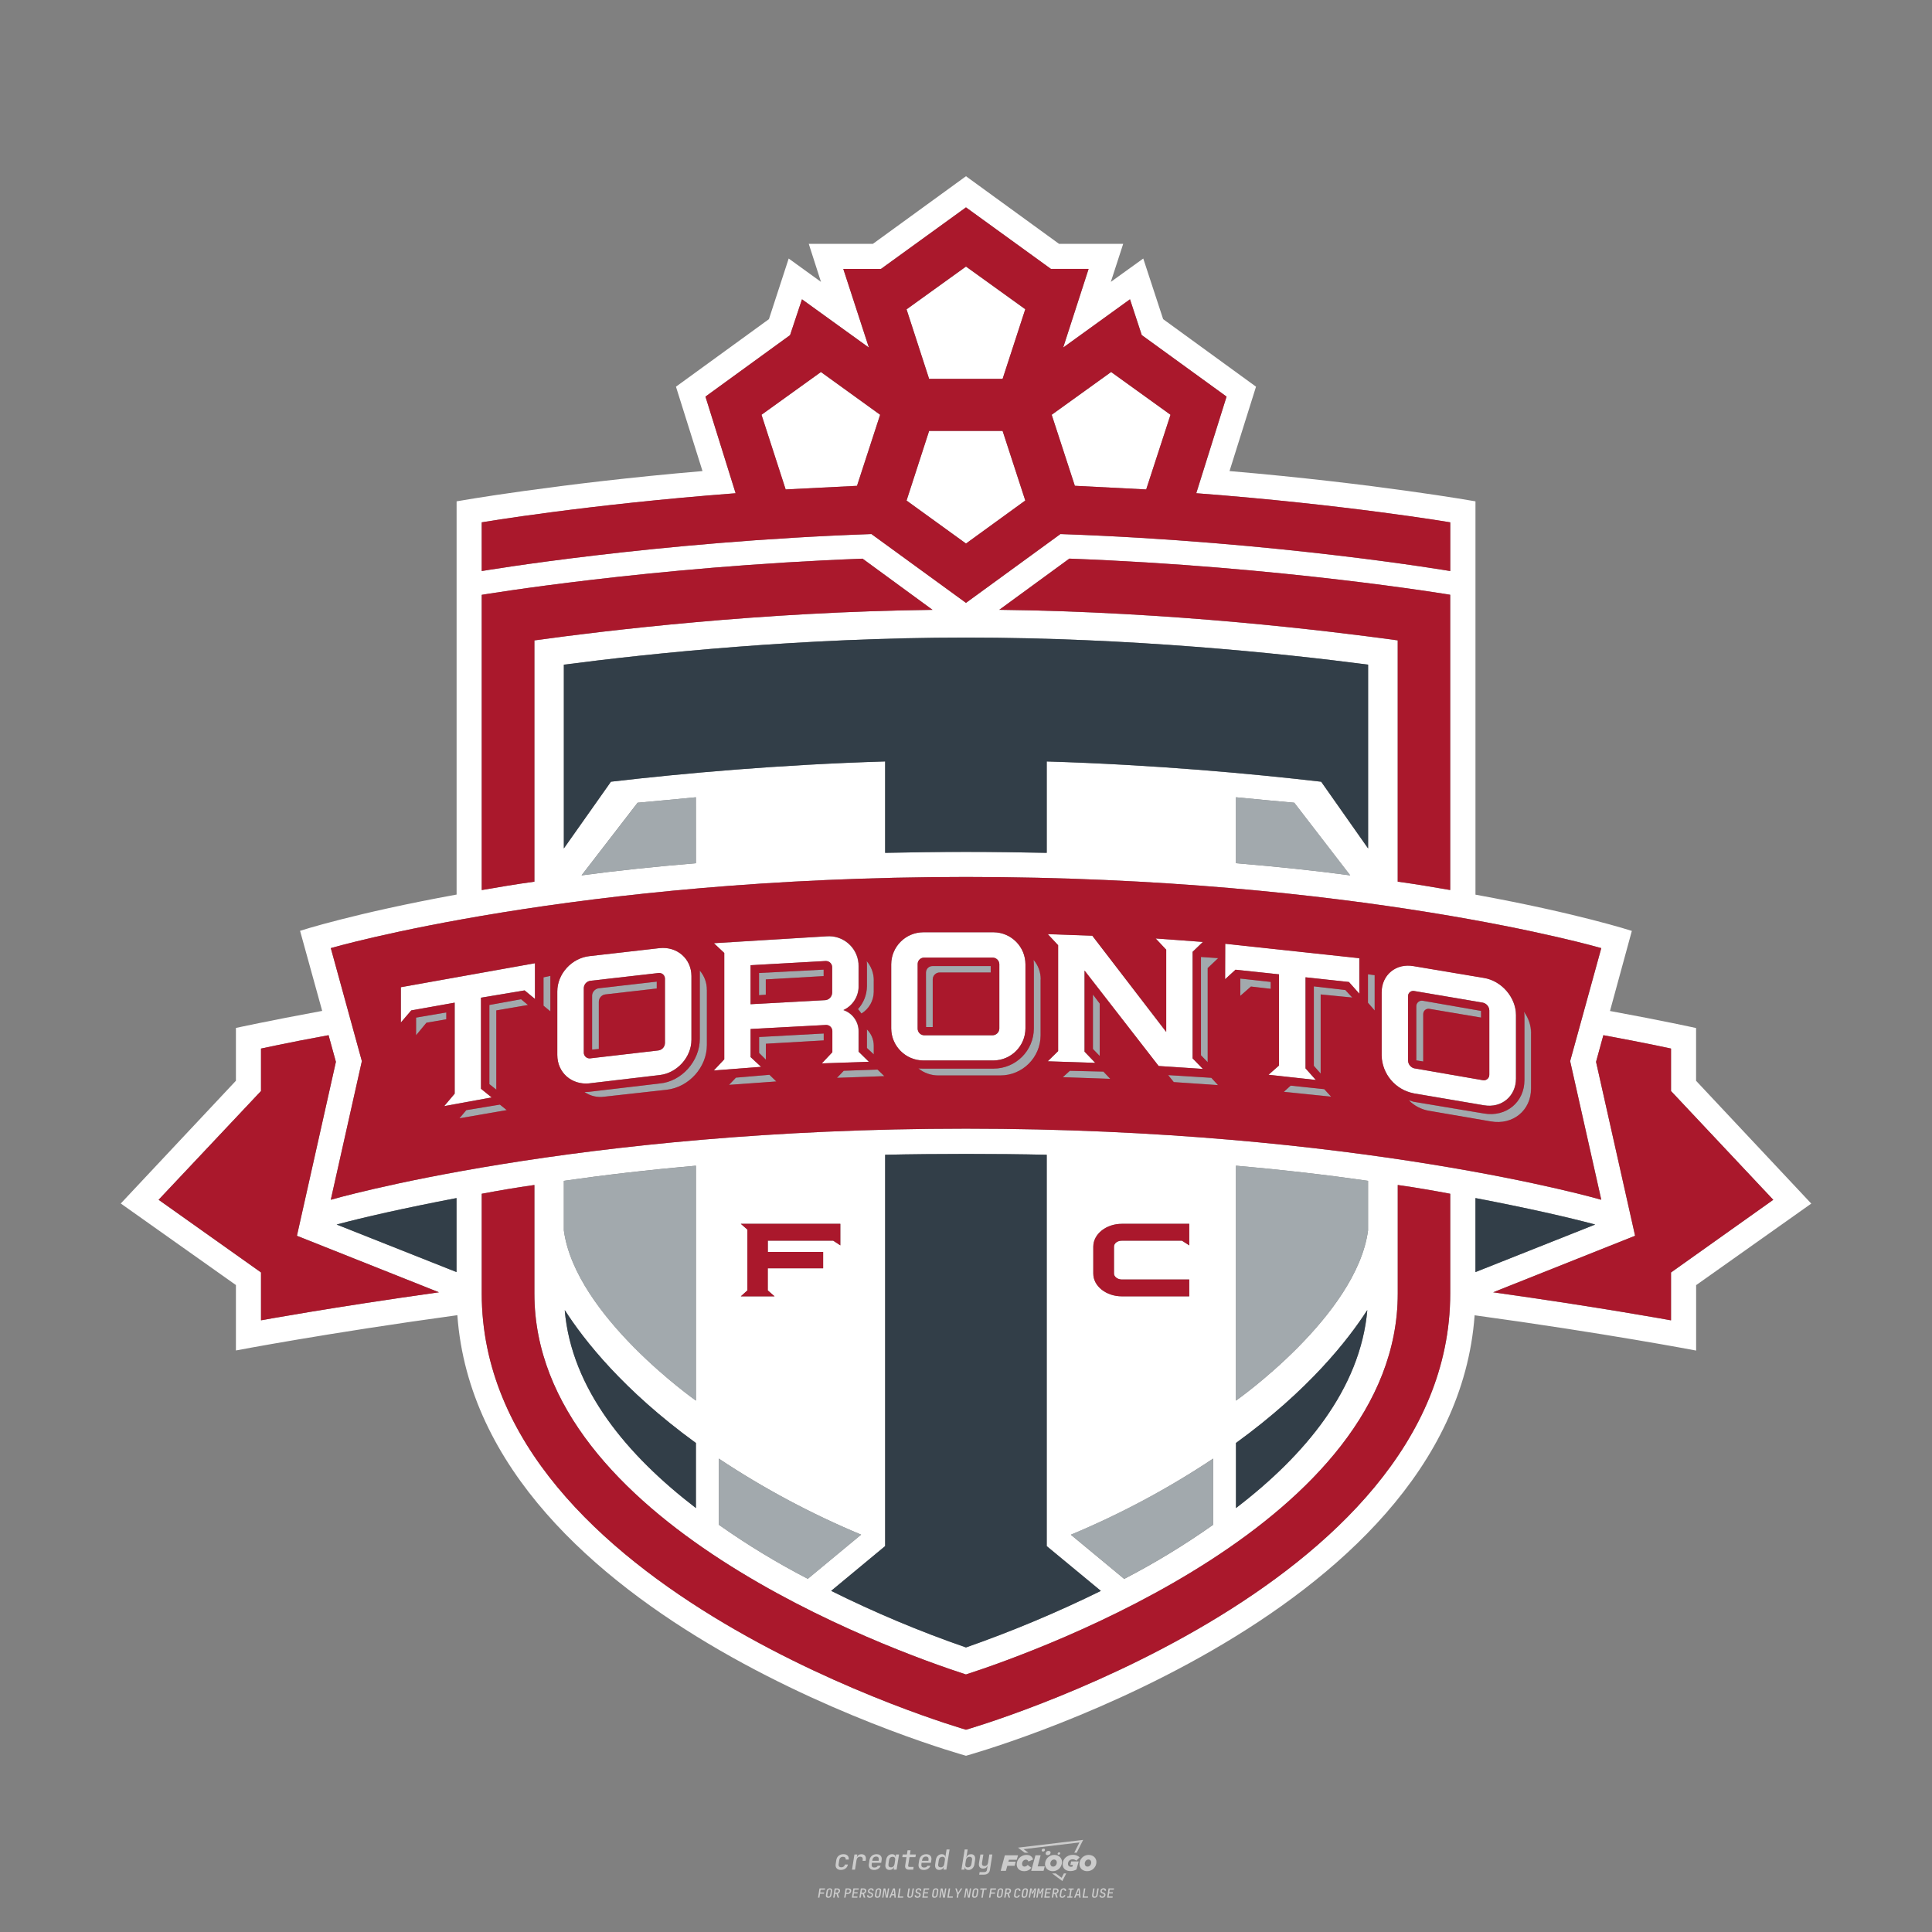 <?xml version="1.0" encoding="UTF-8"?>
<svg id="_图层_1" data-name="图层_1" xmlns="http://www.w3.org/2000/svg" version="1.1" viewBox="0 0 800 800">
  <rect x="0" y="0" width="800" height="800" fill="#808080" stroke="none"/>
  <!-- Created by @FCLOGO 2024-12-5 GMT+8 15:27:32 . https://fclogo.top/ -->
<!-- FOR PERSONAL USE ONLY NOT FOR COMMERCIAL USE -->
  <defs>
    <style>
      .st0 {
        fill: #aa182c;
      }

      .st1 {
        fill: #ccc;
      }

      .st2 {
        fill: #fff;
      }

      .st3 {
        fill: #323e48;
      }

      .st4 {
        fill: #a2a9ad;
      }
    </style>
  </defs>
  <path class="st1" d="M348.22,774.3c-.79,0-1.38-.22-1.77-.65-.39-.44-.53-1.03-.41-1.79l.25-1.65c.12-.75.45-1.35.98-1.78.53-.44,1.19-.65,1.98-.65s1.33.2,1.72.6c.39.4.55.94.47,1.62h-1.24c.03-.36-.06-.64-.26-.84-.2-.2-.5-.3-.89-.3-.42,0-.76.12-1.03.35-.27.23-.43.56-.5.99l-.26,1.66c-.07.44,0,.77.19,1,.19.23.5.35.92.35.39,0,.72-.1.98-.3.26-.2.44-.48.52-.85h1.24c-.14.69-.47,1.23-.99,1.63-.52.4-1.16.6-1.92.6ZM352.8,774.19l1-6.29h1.19l-.19,1.19c.34-.87.97-1.3,1.91-1.3.67,0,1.17.21,1.49.62.32.42.43.99.31,1.71l-.07.42h-1.27l.06-.32c.07-.45.01-.8-.17-1.04-.18-.24-.48-.36-.88-.36s-.74.12-1.01.37c-.27.24-.43.59-.5,1.03l-.63,3.97h-1.24ZM361.91,774.3c-.77,0-1.35-.22-1.73-.67s-.52-1.04-.4-1.77l.25-1.65c.08-.49.26-.92.52-1.28s.6-.65,1.01-.85c.41-.2.87-.3,1.38-.3.77,0,1.35.22,1.73.67.39.45.52,1.04.39,1.77l-.17,1.12h-3.85l-.09.53c-.15.95.22,1.43,1.11,1.43.72,0,1.17-.25,1.37-.74h1.22c-.17.53-.5.96-1.01,1.28-.5.32-1.09.47-1.76.47ZM361.23,770.22l-.05.29h2.65s.05-.3.05-.3c.07-.47.01-.82-.17-1.07-.18-.25-.49-.37-.92-.37s-.8.13-1.06.38c-.26.25-.43.61-.51,1.08ZM368.33,774.3c-.63,0-1.1-.21-1.41-.64s-.4-1-.27-1.73l.27-1.77c.11-.73.39-1.31.84-1.74.44-.43.98-.64,1.61-.64.47,0,.83.12,1.09.35.26.24.39.56.38.96h.02l.17-1.2h1.24l-1,6.29h-1.22l.19-1.2h-.02c-.12.41-.35.73-.69.97s-.74.35-1.21.35ZM368.93,773.23c.39,0,.72-.12.98-.36.26-.24.43-.57.5-1.01l.25-1.65c.07-.43,0-.76-.18-1-.19-.24-.47-.36-.86-.36s-.72.12-.98.35c-.26.24-.42.57-.49,1.01l-.25,1.65c-.07.44-.01.78.17,1.01.18.23.47.35.88.35ZM376.35,774.19c-.57,0-.99-.16-1.26-.47-.27-.31-.36-.75-.27-1.32l.54-3.39h-1.74l.17-1.12h1.74l.27-1.72h1.24l-.27,1.72h2.47l-.18,1.12h-2.46l-.54,3.39c-.08.44.1.66.53.66h1.72l-.17,1.12h-1.77ZM382.5,774.3c-.77,0-1.35-.22-1.73-.67s-.52-1.04-.4-1.77l.25-1.65c.08-.49.26-.92.52-1.28s.6-.65,1.01-.85c.41-.2.87-.3,1.38-.3.77,0,1.35.22,1.73.67.39.45.52,1.04.39,1.77l-.17,1.12h-3.85l-.09.53c-.15.95.22,1.43,1.11,1.43.72,0,1.17-.25,1.37-.74h1.22c-.17.53-.5.96-1.01,1.28-.5.32-1.09.47-1.76.47ZM381.83,770.22l-.05.29h2.65s.05-.3.05-.3c.07-.47.01-.82-.17-1.07-.18-.25-.49-.37-.92-.37s-.8.13-1.06.38c-.26.25-.43.61-.51,1.08ZM388.92,774.3c-.63,0-1.1-.21-1.4-.64-.3-.42-.39-1-.28-1.73l.27-1.77c.11-.73.39-1.31.84-1.74.44-.43.98-.64,1.61-.64.47,0,.83.12,1.09.35.26.24.39.56.38.96h.02l.21-1.47.3-1.8h1.24l-1.33,8.35h-1.22l.19-1.2h-.02c-.12.41-.35.73-.69.97s-.74.35-1.21.35ZM389.53,773.23c.39,0,.72-.12.98-.36.26-.24.43-.57.5-1.01l.25-1.65c.08-.43.02-.76-.17-1-.19-.24-.48-.36-.87-.36s-.72.12-.98.35c-.26.24-.42.57-.49,1.01l-.25,1.65c-.08.44-.02.78.16,1.01s.48.35.88.35ZM401.02,774.3c-.47,0-.84-.12-1.1-.35-.26-.23-.39-.56-.38-.97h-.01l-.19,1.2h-1.22l1.33-8.35h1.24l-.29,1.8-.27,1.47h.05c.12-.41.35-.73.69-.97.34-.23.74-.35,1.21-.35.63,0,1.1.21,1.4.64.3.43.39,1.01.28,1.74l-.27,1.77c-.11.73-.39,1.31-.84,1.73-.45.42-.98.64-1.61.64ZM400.77,773.23c.4,0,.72-.12.98-.35.26-.23.42-.57.5-1.01l.25-1.65c.07-.43.01-.77-.17-1.01-.18-.24-.47-.35-.87-.35s-.72.12-.98.36-.43.57-.5,1l-.25,1.65c-.07.44-.01.77.17,1.01.18.24.47.36.87.36ZM405.47,776.25l.17-1.06h1.93c.64,0,1.01-.3,1.1-.9l.1-.67.21-1.19h-.03c-.12.42-.35.74-.68.97-.33.23-.73.34-1.2.34-.63,0-1.09-.2-1.4-.6s-.41-.94-.3-1.63l.58-3.6h1.24l-.56,3.48c-.06.41,0,.73.18.96s.47.34.85.34.72-.12.98-.37c.27-.24.43-.58.49-1.02l.54-3.4h1.24l-1.01,6.41c-.1.6-.37,1.08-.81,1.42-.44.35-1,.52-1.67.52h-1.95ZM417.79,770.09h3.22l.54-1.85h-5.47l-1.71,6.44h2.15l.59-2.1h3.03l.44-1.71h-3.03l.24-.78ZM424.23,772.92c-.59,0-1.02-.39-1.02-1.12,0-.88.63-1.76,1.61-1.76.49,0,.88.24,1.02.78l1.95-.83c-.29-1.17-1.27-1.9-2.64-1.9-2.78,0-4.15,2.15-4.15,3.9s1.27,2.83,3.07,2.83c1.37,0,2.34-.59,2.98-1.42l-1.51-1.17c-.39.44-.83.68-1.32.68ZM430.91,768.23h-2.15l-1.76,6.44h5.12l.49-1.85h-2.93l1.22-4.59ZM439.75,771.01c0-1.66-1.32-2.93-3.22-2.93-2.2,0-3.81,1.81-3.81,3.81,0,1.66,1.32,2.93,3.22,2.93,2.2,0,3.81-1.81,3.81-3.81ZM434.92,771.7c0-.83.59-1.71,1.51-1.71.78,0,1.17.54,1.17,1.22,0,.83-.59,1.71-1.51,1.71-.78,0-1.17-.54-1.17-1.22ZM443.21,772.23h1.07l-.2.68c-.15.05-.34.1-.59.1-.68,0-1.27-.39-1.27-1.22,0-1.02.73-1.9,1.95-1.9.59,0,1.12.24,1.51.59l1.37-1.37c-.44-.54-1.51-1.07-2.73-1.07-2.59,0-4.29,1.76-4.29,3.86s1.61,2.88,3.22,2.88c.93,0,1.85-.29,2.49-.68l.93-3.32h-3.12l-.34,1.46ZM450.78,768.08c-2.2,0-3.81,1.81-3.81,3.81,0,1.66,1.32,2.93,3.22,2.93,2.2,0,3.81-1.81,3.81-3.81,0-1.66-1.32-2.93-3.22-2.93ZM450.34,772.92c-.78,0-1.17-.54-1.17-1.22,0-.83.59-1.71,1.51-1.71.78,0,1.17.54,1.17,1.22,0,.83-.59,1.71-1.51,1.71ZM437.94,767.5c-.05.29.1.49.44.49s.54-.2.63-.49c.05-.24-.1-.49-.44-.49s-.59.24-.63.49ZM432.13,765.5c-.44,0-.73.24-.78.59s.1.59.54.59.73-.24.78-.59c.1-.34-.1-.59-.54-.59ZM433.01,767.3c-.1.54.15.88.83.88.63,0,1.07-.39,1.17-.88s-.15-.88-.83-.88c-.68,0-1.07.39-1.17.88ZM439.6,777.55l-2.44-1.81h-1.51l4.25,3.17,1.61-3.17h-.98l-.93,1.81ZM425.84,767.16l-2-1.46,23.13-2.78-2.15,4.25h1.02l2.68-5.32-26.99,3.22,2.78,2.1h1.51ZM338.72,785.79l.61-3.83h2.32l-.08.52h-1.76l-.18,1.14h1.63l-.08.52h-1.62l-.26,1.64h-.57ZM342.97,785.84c-.36,0-.62-.1-.8-.3-.17-.2-.23-.47-.18-.82l.27-1.7c.06-.34.2-.61.44-.82.24-.2.54-.3.89-.3s.62.1.8.3c.17.2.24.47.18.81l-.27,1.71c-.06.34-.2.62-.44.82-.24.2-.54.3-.9.3ZM343.05,785.33c.19,0,.35-.05.47-.16.12-.11.19-.26.23-.46l.27-1.7c.03-.2,0-.35-.08-.46-.08-.11-.22-.16-.41-.16s-.35.05-.46.16c-.12.1-.19.26-.22.46l-.27,1.7c-.03.2,0,.35.08.46s.22.16.41.16ZM345,785.79l.61-3.83h1.2c.24,0,.44.05.6.14.16.09.28.22.36.39s.09.37.05.59c-.04.26-.14.48-.3.67-.16.19-.37.32-.6.39l.54,1.64h-.62l-.48-1.57h-.54l-.25,1.57h-.57ZM345.89,783.71h.64c.19,0,.35-.06.48-.17.13-.11.21-.26.24-.45.03-.19,0-.35-.09-.46-.09-.11-.24-.17-.43-.17h-.64l-.2,1.25ZM349.54,785.79l.61-3.83h1.25c.37,0,.65.1.84.31.19.21.26.49.2.84-.04.23-.12.44-.25.61s-.29.31-.49.4c-.2.09-.42.14-.66.14h-.69l-.24,1.52h-.57ZM350.43,783.75h.69c.19,0,.36-.06.49-.18.14-.12.22-.27.25-.47s0-.35-.1-.47-.25-.18-.44-.18h-.69l-.21,1.29ZM352.75,785.79l.61-3.83h2.25l-.08.5h-1.7l-.17,1.09h1.51l-.08.5h-1.51l-.19,1.24h1.69l-.08.5h-2.25ZM355.84,785.79l.61-3.83h1.2c.24,0,.44.05.6.14.16.09.28.22.36.39s.09.37.05.59c-.04.26-.14.48-.3.67-.16.19-.37.32-.6.39l.54,1.64h-.62l-.48-1.57h-.54l-.25,1.57h-.57ZM356.74,783.71h.64c.19,0,.35-.06.48-.17.13-.11.21-.26.24-.45.03-.19,0-.35-.09-.46-.09-.11-.24-.17-.43-.17h-.64l-.2,1.25ZM360.13,785.84c-.39,0-.67-.1-.87-.29-.19-.19-.26-.45-.22-.78h.57c-.03.17.01.31.12.41.11.1.27.15.48.15.2,0,.37-.05.5-.15.13-.1.21-.23.24-.4.02-.15,0-.28-.06-.39-.06-.11-.16-.18-.29-.22l-.46-.14c-.27-.08-.46-.22-.59-.41-.13-.19-.17-.42-.13-.68.04-.21.11-.39.23-.55s.27-.28.46-.37.4-.13.64-.13c.35,0,.62.1.8.29.18.19.25.44.2.76h-.57c.03-.17,0-.3-.09-.4-.09-.1-.23-.14-.42-.14s-.34.04-.46.13c-.12.09-.19.21-.21.38-.02.15,0,.28.05.39s.16.18.29.22l.47.15c.26.08.46.22.58.41.12.19.17.42.12.69-.04.22-.12.41-.24.57-.13.16-.29.29-.49.38-.2.09-.42.13-.66.13ZM363.27,785.84c-.36,0-.62-.1-.8-.3-.17-.2-.23-.47-.18-.82l.27-1.7c.06-.34.2-.61.44-.82.24-.2.54-.3.89-.3s.62.1.8.3c.17.2.24.47.18.81l-.27,1.71c-.06.34-.2.62-.44.82-.24.2-.54.3-.9.3ZM363.34,785.33c.19,0,.35-.05.47-.16.12-.11.19-.26.23-.46l.27-1.7c.03-.2,0-.35-.08-.46-.08-.11-.22-.16-.41-.16s-.35.05-.46.16c-.12.1-.19.26-.22.46l-.27,1.7c-.03.2,0,.35.08.46s.22.16.41.16ZM365.28,785.79l.61-3.83h.71l.62,3.19c0-.1.02-.22.03-.36.01-.14.03-.29.04-.44.02-.15.04-.29.06-.41l.31-1.98h.52l-.61,3.83h-.71l-.61-3.19c0,.09-.02.21-.03.34s-.03.28-.04.42c-.02.15-.04.28-.06.41l-.31,2.01h-.53ZM368.23,785.79l1.59-3.83h.75l.37,3.83h-.56l-.07-.97h-1.09l-.39.97h-.59ZM369.39,784.34h.87l-.09-1.1c-.02-.2-.03-.37-.04-.51,0-.14-.01-.24-.01-.3-.02.06-.05.16-.1.3s-.11.31-.19.5l-.44,1.11ZM371.72,785.79l.61-3.83h.57l-.52,3.31h1.67l-.08.52h-2.25ZM376.68,785.84c-.37,0-.63-.1-.8-.3-.17-.2-.22-.47-.17-.82l.44-2.76h.57l-.44,2.76c-.03.2,0,.35.07.46.08.11.21.17.41.17s.35-.06.46-.17c.12-.11.19-.27.22-.46l.44-2.76h.57l-.44,2.76c-.06.35-.2.62-.43.82-.23.2-.53.3-.9.3ZM379.84,785.84c-.39,0-.67-.1-.87-.29-.19-.19-.26-.45-.22-.78h.57c-.03.17.01.31.12.41.11.1.27.15.48.15.2,0,.37-.05.5-.15.13-.1.21-.23.24-.4.02-.15,0-.28-.06-.39-.06-.11-.16-.18-.29-.22l-.46-.14c-.27-.08-.46-.22-.59-.41-.13-.19-.17-.42-.13-.68.04-.21.11-.39.23-.55s.27-.28.46-.37.4-.13.64-.13c.35,0,.62.1.8.29.18.19.25.44.2.76h-.57c.03-.17,0-.3-.09-.4-.09-.1-.23-.14-.42-.14s-.34.04-.46.13c-.12.09-.19.21-.21.38-.02.15,0,.28.05.39s.16.18.29.22l.47.15c.26.08.46.22.58.41.12.19.17.42.12.69-.04.22-.12.41-.24.57-.13.16-.29.29-.49.38-.2.09-.42.13-.66.13ZM381.91,785.79l.61-3.83h2.25l-.08.5h-1.7l-.17,1.09h1.51l-.08.5h-1.51l-.19,1.24h1.69l-.08.5h-2.25ZM386.94,785.84c-.36,0-.62-.1-.8-.3-.17-.2-.23-.47-.18-.82l.27-1.7c.06-.34.2-.61.44-.82.24-.2.54-.3.89-.3s.62.1.8.3c.17.2.24.47.18.81l-.27,1.71c-.06.34-.2.62-.44.82-.24.2-.54.3-.9.3ZM387.02,785.33c.19,0,.35-.05.47-.16.12-.11.19-.26.23-.46l.27-1.7c.03-.2,0-.35-.08-.46-.08-.11-.22-.16-.41-.16s-.35.05-.46.16c-.12.1-.19.26-.22.46l-.27,1.7c-.03.2,0,.35.08.46s.22.16.41.16ZM388.95,785.79l.61-3.83h.71l.62,3.19c0-.1.02-.22.03-.36.01-.14.03-.29.04-.44.02-.15.04-.29.06-.41l.31-1.98h.52l-.61,3.83h-.71l-.61-3.19c0,.09-.02.21-.03.34s-.03.28-.04.42c-.02.15-.04.28-.06.41l-.31,2.01h-.53ZM392.25,785.79l.61-3.83h.57l-.52,3.31h1.67l-.08.52h-2.25ZM396.12,785.79l.22-1.41-.75-2.42h.58l.45,1.45c.03.09.05.18.07.27.02.08.03.15.03.19.02-.04.05-.1.09-.19.04-.08.09-.17.14-.27l.9-1.45h.6l-1.53,2.42-.22,1.41h-.57ZM399.22,785.79l.61-3.83h.71l.62,3.19c0-.1.02-.22.03-.36.01-.14.03-.29.04-.44.02-.15.04-.29.06-.41l.31-1.98h.52l-.61,3.83h-.71l-.61-3.19c0,.09-.02.21-.03.34s-.03.28-.04.42c-.02.15-.04.28-.06.41l-.31,2.01h-.53ZM403.51,785.84c-.36,0-.62-.1-.8-.3-.18-.2-.23-.47-.18-.82l.27-1.7c.06-.34.2-.61.44-.82.24-.2.54-.3.89-.3s.62.1.8.3c.17.2.24.47.18.81l-.27,1.71c-.06.34-.2.62-.44.82-.24.2-.54.3-.89.3ZM403.58,785.33c.19,0,.35-.05.47-.16.12-.11.19-.26.23-.46l.27-1.7c.03-.2,0-.35-.08-.46-.08-.11-.22-.16-.41-.16s-.35.05-.46.16c-.12.1-.19.26-.22.46l-.27,1.7c-.03.2,0,.35.08.46.08.11.22.16.41.16ZM406.38,785.79l.52-3.31h-1.02l.08-.52h2.62l-.08.52h-1.03l-.52,3.31h-.57ZM409.52,785.79l.61-3.83h2.32l-.08.52h-1.76l-.18,1.14h1.63l-.08.52h-1.62l-.26,1.64h-.57ZM413.77,785.84c-.36,0-.62-.1-.8-.3-.18-.2-.23-.47-.18-.82l.27-1.7c.06-.34.2-.61.44-.82.24-.2.54-.3.89-.3s.62.1.8.3c.17.2.24.47.18.81l-.27,1.71c-.06.34-.2.62-.44.82-.24.2-.54.3-.89.3ZM413.85,785.33c.19,0,.35-.05.47-.16.12-.11.19-.26.23-.46l.27-1.7c.03-.2,0-.35-.08-.46-.08-.11-.22-.16-.41-.16s-.35.05-.46.16c-.12.1-.19.26-.22.46l-.27,1.7c-.03.2,0,.35.08.46.08.11.22.16.41.16ZM415.8,785.79l.61-3.83h1.2c.24,0,.44.05.6.14.16.09.28.22.36.39s.09.37.05.59c-.04.26-.14.48-.3.67-.16.19-.37.32-.6.39l.54,1.64h-.62l-.48-1.57h-.54l-.25,1.57h-.57ZM416.69,783.71h.64c.19,0,.35-.06.48-.17.13-.11.21-.26.24-.45.03-.19,0-.35-.09-.46-.09-.11-.24-.17-.43-.17h-.64l-.2,1.25ZM420.91,785.84c-.36,0-.63-.1-.81-.3-.18-.2-.24-.47-.19-.82l.27-1.7c.06-.35.21-.62.45-.82s.55-.3.91-.3.63.1.81.3c.18.2.24.47.19.82h-.57c.03-.2,0-.35-.09-.46-.09-.11-.23-.16-.42-.16s-.35.05-.47.16c-.12.1-.2.26-.23.45l-.27,1.71c-.03.2,0,.35.09.46.09.11.23.16.42.16s.35-.05.47-.16.2-.26.23-.46h.57c-.03.23-.11.43-.24.59s-.28.3-.47.39c-.19.09-.4.14-.64.14ZM424.03,785.84c-.36,0-.62-.1-.8-.3-.18-.2-.23-.47-.18-.82l.27-1.7c.06-.34.2-.61.44-.82.24-.2.54-.3.89-.3s.62.1.8.3c.17.2.24.47.18.81l-.27,1.71c-.06.34-.2.62-.44.82-.24.2-.54.3-.89.3ZM424.11,785.33c.19,0,.35-.05.47-.16.12-.11.19-.26.23-.46l.27-1.7c.03-.2,0-.35-.08-.46-.08-.11-.22-.16-.41-.16s-.35.05-.46.16c-.12.1-.19.26-.22.46l-.27,1.7c-.03.2,0,.35.08.46.08.11.22.16.41.16ZM425.97,785.79l.61-3.83h.69l.18,1.23c.02.12.04.23.05.33.01.1.02.18.03.24.02-.06.05-.14.09-.24.04-.11.09-.22.15-.34l.57-1.22h.71l-.61,3.83h-.54l.2-1.29c.02-.17.06-.35.1-.55.04-.2.09-.4.14-.61s.1-.4.14-.59c.05-.19.09-.35.13-.49l-.86,1.86h-.55l-.28-1.86c0,.14-.01.29-.02.47s-.02.37-.04.57c-.02.2-.04.41-.06.61-.02.2-.05.4-.08.57l-.2,1.29h-.54ZM429.11,785.79l.61-3.83h.69l.18,1.23c.02.12.04.23.05.33.01.1.02.18.03.24.02-.06.05-.14.09-.24.04-.11.09-.22.15-.34l.57-1.22h.71l-.61,3.83h-.54l.2-1.29c.02-.17.06-.35.1-.55.04-.2.09-.4.14-.61s.1-.4.14-.59c.05-.19.09-.35.13-.49l-.86,1.86h-.55l-.28-1.86c0,.14-.01.29-.02.47s-.02.37-.04.57c-.02.2-.04.41-.06.61-.02.2-.05.4-.08.57l-.2,1.29h-.54ZM432.41,785.79l.61-3.83h2.25l-.08.5h-1.7l-.17,1.09h1.51l-.08.5h-1.51l-.19,1.24h1.69l-.08.5h-2.25ZM435.51,785.79l.61-3.83h1.2c.24,0,.44.05.6.14.16.09.28.22.36.39s.09.37.05.59c-.04.26-.14.48-.3.67-.16.19-.37.32-.6.39l.54,1.64h-.62l-.48-1.57h-.54l-.25,1.57h-.57ZM436.4,783.71h.64c.19,0,.35-.06.48-.17.13-.11.21-.26.24-.45.03-.19,0-.35-.09-.46-.09-.11-.24-.17-.43-.17h-.64l-.2,1.25ZM439.8,785.84c-.36,0-.63-.1-.81-.3-.18-.2-.24-.47-.19-.82l.27-1.7c.06-.35.21-.62.45-.82s.55-.3.91-.3.63.1.81.3c.18.2.24.47.19.82h-.57c.03-.2,0-.35-.09-.46-.09-.11-.23-.16-.42-.16s-.35.05-.47.16c-.12.1-.2.26-.23.45l-.27,1.71c-.03.2,0,.35.09.46.09.11.23.16.42.16s.35-.05.47-.16.2-.26.23-.46h.57c-.03.23-.11.43-.24.59s-.28.3-.47.39c-.19.09-.4.14-.64.14ZM441.88,785.79l.08-.5h.78l.45-2.82h-.78l.08-.5h2.13l-.08.5h-.78l-.45,2.82h.78l-.08.5h-2.13ZM444.74,785.79l1.59-3.83h.75l.37,3.83h-.56l-.07-.97h-1.09l-.39.97h-.59ZM445.9,784.34h.87l-.09-1.1c-.02-.2-.03-.37-.04-.51,0-.14-.01-.24-.01-.3-.02.06-.05.16-.1.3s-.11.31-.19.5l-.44,1.11ZM448.24,785.79l.61-3.83h.57l-.52,3.31h1.67l-.08.52h-2.25ZM453.19,785.84c-.37,0-.63-.1-.8-.3-.17-.2-.22-.47-.17-.82l.44-2.76h.57l-.44,2.76c-.03.2,0,.35.07.46.08.11.21.17.41.17s.35-.06.46-.17c.12-.11.19-.27.22-.46l.44-2.76h.57l-.44,2.76c-.06.35-.2.62-.43.82-.23.2-.53.3-.9.3ZM456.36,785.84c-.39,0-.67-.1-.87-.29-.19-.19-.26-.45-.22-.78h.57c-.03.17.01.31.12.41.11.1.27.15.48.15.2,0,.37-.05.5-.15s.21-.23.24-.4c.02-.15,0-.28-.06-.39s-.16-.18-.29-.22l-.46-.14c-.27-.08-.46-.22-.59-.41-.13-.19-.17-.42-.13-.68.04-.21.11-.39.23-.55s.27-.28.46-.37c.19-.09.4-.13.64-.13.35,0,.62.1.8.29.18.19.25.44.2.76h-.57c.03-.17,0-.3-.09-.4-.09-.1-.23-.14-.42-.14s-.34.04-.46.13c-.12.09-.19.21-.21.38-.02.15,0,.28.05.39s.16.18.29.22l.47.15c.26.08.46.22.58.41.12.19.17.42.12.69-.04.22-.12.41-.24.57-.13.16-.29.29-.49.38-.2.09-.42.13-.66.13ZM458.42,785.79l.61-3.83h2.25l-.08.5h-1.7l-.17,1.09h1.51l-.08.5h-1.51l-.19,1.24h1.69l-.08.5h-2.25Z"/>
  <g id="TOR-Logo">
    <path class="st2" d="M702.31,447.55v-21.86s-13.4-2.98-35.65-7.06l9.05-33.16s-22.43-7.32-64.75-15.01v-162.87s-41.69-7.4-101.84-12.53l10.97-34.94-38.46-27.97-8.23-25.1-13.43,9.67,5.12-15.75h-26.57l-38.53-28-38.54,28h-26.56l5.06,15.75-13.37-9.67-8.18,25.1-38.5,27.97,10.99,34.94c-60.21,5.13-101.82,12.53-101.82,12.53v162.83c-42.3,7.69-64.82,15.01-64.82,15.01l9.16,33.16c-22.33,4.12-35.72,7.06-35.72,7.06v21.86l-47.68,50.83,47.68,33.77v27.09s37.64-7.21,91.69-14.61c9.17,126.94,210.62,182.43,210.62,182.43,0,0,201.44-55.49,210.61-182.39,54.07,7.4,91.72,14.61,91.72,14.61v-27.09l47.68-33.77-47.69-50.83ZM288.16,357.44c-17.01,1.42-32.78,3.06-47.35,5.03l23.19-30.08c8.11-.73,16.1-1.47,24.14-2.26l.02,27.3ZM252.97,323.69l-19.5,27.63v-76.11c36.52-4.76,98.61-11.2,166.52-11.2s130.03,6.46,166.5,11.21v76.11l-19.43-27.63c-29.76-3.45-69.65-7.06-113.63-8.38v37.83c-10.83-.23-22-.39-33.45-.39s-22.67.16-33.48.39v-37.85c-44.01,1.32-83.89,4.93-113.52,8.38M511.79,330.13c8,.79,16.06,1.53,24.13,2.26l23.17,30.08c-14.53-1.97-30.31-3.61-47.3-5.03v-27.3ZM413.77,252.51l29-21.19c87.99,3.3,157.71,14.96,157.71,14.96v122.27c-6.77-1.17-14.08-2.43-21.72-3.47v-99.91c-30.02-4.12-93.75-11.83-164.99-12.65M199.46,216.31s43.43-7.36,105.14-12.04l-12.48-40.04,35.04-25.47,4.93-14.83,27.69,19.98-10.6-32.55h15.59l35.22-25.49,35.2,25.52h15.58l-10.53,32.52,27.67-19.99,4.87,14.83,35.12,25.48-12.53,40.01c61.71,4.68,105.14,12.09,105.14,12.09v20.13s-71.65-12.19-161.41-15.32l-39.1,28.49-39.15-28.49c-89.7,3.13-161.36,15.32-161.36,15.32l-.02-20.15ZM199.46,246.33s69.66-11.72,157.72-14.99l28.96,21.19c-71.23.82-135.03,8.54-164.86,12.65v99.89c-7.73,1.04-15.01,2.3-21.8,3.47l-.02-122.21ZM399.99,363.13c162.03,0,263.08,29.46,263.08,29.46l-12.9,46.8,12.9,57.4s-101.06-29.44-263.08-29.44-263.01,29.45-263.01,29.45l12.86-57.4-12.86-46.8s100.96-29.47,263.01-29.47M610.96,496.09c21.78,4.18,38.47,7.95,49.58,10.96l-49.58,19.69v-30.65ZM464.59,529.81h27.85v6.95h-27.9c-6.48,0-11.83-4.19-11.83-9.41v-11.12c0-5.3,5.35-9.47,11.83-9.47h27.9v8.92l-3.03-1.94h-24.82c-1.85,0-3.31,1.02-3.31,2.5v11.15c0,1.3,1.47,2.46,3.31,2.46M502.33,604.03v27.37c-11.75,8.3-24.05,15.79-36.82,22.41l-22.08-18.29c20.6-8.61,40.32-19.17,58.9-31.54M455.86,658.73c-18.14,8.93-36.79,16.76-55.87,23.44-19.09-6.6-37.73-14.42-55.82-23.4l22.34-18.54v-162.07c10.9-.24,22-.33,33.48-.33s22.62.09,33.45.33v162.03l22.42,18.54ZM233.48,509.5v-20.54c16.64-2.41,34.78-4.54,54.69-6.27v97.26s-49.89-35.05-54.69-70.47M288.17,597.5v26.95c-28.46-21.81-51.55-49.28-54.33-82.04,7.95,12.49,24.27,33.27,54.33,55.08M340.82,518.41v6.76h-22.96v9.15l2.83,2.47h-13.94l2.74-2.47v-25.16l-2.74-2.4h41.21v8.92l-2.97-1.94h-27.05v4.68h22.88ZM297.64,603.98c18.6,12.35,38.33,22.89,58.93,31.48l-22.08,18.29c-12.79-6.61-25.1-14.09-36.86-22.39v-27.37ZM511.79,597.49c30.08-21.81,46.39-42.6,54.39-55.08-2.86,32.75-25.86,60.22-54.39,82.04v-26.95ZM511.79,579.94v-97.25c19.96,1.77,38.1,3.86,54.69,6.27v20.54c-4.76,35.42-54.69,70.47-54.69,70.47M189.03,526.74l-49.64-19.69c11.18-2.98,27.85-6.78,49.64-10.96v30.65ZM108.08,546.71v-19.82l-42.43-30.09,42.43-45.04v-17.57s10.38-2.3,27.97-5.54l3.04,11.03-16.14,72.02,58.81,23.4c-44.15,6.18-73.68,11.61-73.68,11.61M600.5,535.64c0,123.1-200.51,180.6-200.51,180.6,0,0-200.51-57.5-200.51-180.61v-41.32c6.82-1.28,14.08-2.56,21.8-3.63v44.95c0,94.34,147.04,147.47,178.7,157.73,31.6-10.23,178.8-63.39,178.8-157.73v-44.95c7.65,1.07,14.95,2.35,21.72,3.63v41.33ZM691.93,526.9v19.82s-29.56-5.43-73.64-11.61l58.77-23.39-16.17-72.03,3.03-11.03c17.55,3.23,28.01,5.54,28.01,5.54v17.57l42.34,45.04-42.34,30.1Z"/>
    <polygon class="st2" points="339.9 154.05 315.31 171.74 325.32 202.69 354.85 201.17 364.42 171.74 339.9 154.05"/>
    <polygon class="st2" points="415.15 156.92 424.54 128.09 400 110.39 375.39 128.09 384.73 156.92 415.15 156.92"/>
    <polygon class="st2" points="474.61 202.68 484.68 171.75 460.09 154.04 435.49 171.75 445.07 201.17 474.61 202.68"/>
    <polygon class="st2" points="424.54 207.27 415.15 178.44 384.73 178.44 375.38 207.27 400 225.07 424.54 207.27"/>
    <path class="st2" d="M382.33,439.09h29.14c7.26-.09,13.11-5.99,13.14-13.25v-26.56c-.03-7.26-5.88-13.16-13.14-13.25h-29.14c-7.31.02-13.25,5.93-13.3,13.25v26.59c.06,7.31,5.99,13.22,13.3,13.25M380,399.21c0-1.46,1.18-2.65,2.65-2.65.03,0,.07,0,.1,0h28.19c1.53-.06,2.81,1.12,2.88,2.65v26.73c-.05,1.55-1.33,2.78-2.88,2.76h-28.21c-1.52,0-2.75-1.24-2.75-2.76h0s.03-26.73.03-26.73Z"/>
    <path class="st2" d="M585.3,452.7l29.14,4.95c7.33,1.25,13.25-3.78,13.25-11.04v-26.31c0-7.28-5.95-14.21-13.25-15.4l-29.14-4.89c-7.26-1.31-13.25,3.53-13.25,10.91v26.16c.23,7.65,5.73,14.12,13.25,15.59M583.03,412.56c-.06-1.18.85-2.19,2.03-2.26.21-.01.42,0,.62.06l28.26,4.79c1.55.32,2.68,1.65,2.74,3.22v26.54c.08,1.25-.87,2.33-2.12,2.41-.21.01-.42,0-.62-.05l-28.26-4.89c-1.5-.36-2.58-1.67-2.65-3.21v-26.62Z"/>
    <path class="st2" d="M244,448.57l29.14-3.43c7.21-.82,13.16-7.4,13.16-14.6v-26.36c0-7.2-5.95-12.36-13.16-11.59l-29.14,3.33c-7.3.82-13.25,7.34-13.25,14.61v26.3c0,7.35,5.97,12.5,13.25,11.77M241.74,409.2c.01-1.55,1.16-2.86,2.69-3.07l28.26-3.22c1.29-.17,2.47.74,2.63,2.03.02.14.02.29.02.43v26.49c-.01,1.54-1.13,2.85-2.65,3.09l-28.26,3.28c-1.33.16-2.53-.79-2.68-2.12-.02-.16-.02-.32,0-.47v-26.42Z"/>
    <polygon class="st2" points="188.29 415.18 188.29 452.84 183.94 458 203.62 454.4 199.17 450.81 199.17 413.1 217.24 410.08 221.52 413.65 221.52 398.85 165.99 408.78 165.99 423.41 170.32 418.39 188.29 415.18"/>
    <polygon class="st2" points="529.6 403.45 529.6 441.23 525.26 445.06 544.82 447.2 540.55 442.4 540.55 404.7 558.51 406.64 562.83 411.51 562.83 396.74 507.29 390.76 507.29 405.48 511.6 401.55 529.6 403.45"/>
    <polygon class="st2" points="433.81 439.46 453.51 440.12 449.04 435.49 449.04 401.9 479.73 441.41 498.04 442.62 493.78 438.24 493.78 394.14 498.04 390.03 478.47 388.59 482.84 393.24 482.84 427.25 452.25 387.43 433.81 386.77 438.12 391.38 438.12 435.25 433.81 439.46"/>
    <path class="st2" d="M295.56,443.27l19.6-1.51-4.36-4.04v-11.62l31-1.65c1.38-.14,2.62.87,2.75,2.26.01.11.01.23.01.34v8.7l-4.33,4.59,19.52-.65-4.27-4.19v-8.36c.05-4.01-2.5-7.6-6.3-8.88,3.72-1.71,6.16-5.38,6.3-9.48v-8.7c.05-6.8-5.42-12.35-12.22-12.4-.34,0-.68,0-1.02.04l-46.72,2.87,4.35,4.05v44.04l-4.33,4.6ZM310.8,399.68l31-1.72c1.4-.12,2.64.92,2.76,2.33,0,.11.01.21,0,.32v10.49c-.03,1.56-1.21,2.87-2.76,3.05l-31,1.68v-16.14Z"/>
    <path class="st4" d="M288.16,330.13c-8.04.79-16.03,1.53-24.13,2.26l-23.22,30.08c14.59-1.97,30.36-3.61,47.36-5.03v-27.3Z"/>
    <path class="st4" d="M233.48,509.5c4.79,35.42,54.68,70.47,54.68,70.47v-97.28c-19.9,1.77-38.04,3.86-54.68,6.27v20.54Z"/>
    <path class="st4" d="M297.64,631.36c11.76,8.31,24.07,15.8,36.87,22.41l22.08-18.3c-20.61-8.59-40.35-19.14-58.94-31.49v27.37Z"/>
    <path class="st4" d="M535.92,332.39c-8.07-.73-16.12-1.47-24.13-2.26v27.3c17,1.43,32.75,3.06,47.31,5.04l-23.18-30.09Z"/>
    <path class="st4" d="M511.79,579.95s49.93-35.05,54.69-70.47v-20.52c-16.58-2.39-34.73-4.54-54.69-6.28v97.27Z"/>
    <path class="st4" d="M465.51,653.76c12.77-6.62,25.07-14.11,36.82-22.4v-27.37c-18.59,12.35-38.32,22.89-58.92,31.47l22.09,18.31Z"/>
    <path class="st4" d="M386.2,405.54c.01-1.56,1.27-2.82,2.83-2.84h21.19v-2.65h-24.09c-1.46-.03-2.67,1.13-2.7,2.6,0,.02,0,.04,0,.05v22.62h2.77v-19.78Z"/>
    <path class="st4" d="M428.09,399.28v26.59c-.04,9.16-7.46,16.58-16.62,16.62h-29.14c-.68.02-1.36-.01-2.03-.09,2.33,1.89,5.23,2.92,8.23,2.91h25.73c9.18-.02,16.61-7.45,16.64-16.63v-23.13c.02-2.96-1.02-5.84-2.95-8.09,0,.49.11,1.2.11,1.82"/>
    <path class="st4" d="M589.32,419.94c-.01-1.22.97-2.22,2.19-2.23.17,0,.35.02.52.06l21.25,3.6v-2.77l-24.1-4.19c-1.23-.25-2.43.55-2.67,1.77-.03.16-.05.32-.05.48v22.45l2.86.46v-19.62Z"/>
    <path class="st4" d="M630.97,418.94c.18.68.25,1.39.21,2.09v26.26c0,9.1-7.55,15.39-16.78,13.8l-29.14-4.87c-.68-.22-1.29-.4-1.97-.61,2.23,2.28,5.12,3.8,8.26,4.34l25.71,4.42c9.19,1.61,16.66-4.59,16.66-13.59v-23.03c-.04-3.19-1.08-6.28-2.99-8.83"/>
    <path class="st4" d="M245.17,412.28v22.34l2.78-.26v-19.54c0-1.59,1.22-2.92,2.8-3.07l21.19-2.43v-2.85l-24.05,2.73c-1.54.23-2.69,1.53-2.73,3.08"/>
    <path class="st4" d="M289.76,403.79v26.36c0,9.18-7.49,17.66-16.6,18.49l-29.14,3.44c-.68.07-1.36.09-2.05.08,2.42,1.7,5.4,2.39,8.33,1.94l25.7-2.85c9.27-1.05,16.68-9.35,16.68-18.5v-22.84c.03-2.94-1.01-5.78-2.92-8.01v1.89"/>
    <polygon class="st4" points="172.29 428.68 176.58 423.5 184.81 422.08 184.81 419.24 172.29 421.37 172.29 428.68"/>
    <polygon class="st4" points="202.63 416.12 202.63 448.88 205.52 451.18 205.52 418.39 218.63 416.12 215.77 413.74 202.63 416.12"/>
    <polygon class="st4" points="225.03 416.44 227.85 418.78 227.85 404.09 225.03 404.71 225.03 416.44"/>
    <polygon class="st4" points="193.09 459.69 190.26 463.06 209.83 459.63 206.98 457.35 193.09 459.69"/>
    <polygon class="st4" points="517.99 408.51 526.18 409.47 526.18 406.61 513.58 405.22 513.58 412.38 517.99 408.51"/>
    <polygon class="st4" points="557.06 409.93 544.04 408.42 544.04 441.31 546.86 444.54 546.86 411.75 559.96 413.05 557.06 409.93"/>
    <polygon class="st4" points="566.39 415.18 569.17 418.39 569.17 403.76 566.39 403.4 566.39 415.18"/>
    <polygon class="st4" points="531.62 452.07 551.22 454.1 548.36 450.99 534.43 449.53 531.62 452.07"/>
    <polygon class="st4" points="483.71 445.18 486.04 448.08 504.36 449.33 501.58 446.31 483.71 445.18"/>
    <polygon class="st4" points="497.23 436.96 500.03 439.83 500.03 400.81 504.36 396.74 497.23 396.25 497.23 436.96"/>
    <polygon class="st4" points="456.89 443.75 442.99 443.42 440.09 446.04 459.72 446.75 456.89 443.75"/>
    <polygon class="st4" points="455.37 415.57 452.56 411.82 452.56 434.36 455.37 437.26 455.37 415.57"/>
    <path class="st4" d="M361.79,436.61v-3.53c.02-2.55-1.01-5.01-2.83-6.79v7.71l2.83,2.61Z"/>
    <polygon class="st4" points="317.12 432.19 341.08 430.81 341.08 427.95 314.33 429.41 314.33 435.99 317.12 438.77 317.12 432.19"/>
    <polygon class="st4" points="318.61 445.06 304.73 446.23 301.9 449.21 321.46 447.82 318.61 445.06"/>
    <path class="st4" d="M355.24,417.86c.51.58.98,1.19,1.43,1.83,3.13-1.91,5.06-5.29,5.11-8.95v-4.72c.02-2.95-1.02-5.81-2.95-8.05.1.64.14,1.29.11,1.93v8.53c-.04,3.49-1.36,6.85-3.71,9.43"/>
    <polygon class="st4" points="317.12 405.55 341.08 404.19 341.08 401.5 314.33 402.91 314.33 412.09 317.12 411.89 317.12 405.55"/>
    <polygon class="st4" points="349.36 443.38 346.55 446.31 366.17 445.6 363.35 442.89 349.36 443.38"/>
    <path class="st0" d="M691.93,451.76v-17.58s-10.46-2.3-28.01-5.53l-3.03,11.04,16.17,72.01-58.77,23.41c44.08,6.18,73.64,11.61,73.64,11.61v-19.82l42.34-30.09-42.34-45.04Z"/>
    <path class="st0" d="M139.09,439.68l-3.04-11.03c-17.59,3.23-27.97,5.54-27.97,5.54v17.57l-42.39,45.04,42.39,30.09v19.82s29.52-5.41,73.68-11.59l-58.81-23.4,16.14-72.03Z"/>
    <path class="st0" d="M221.28,265.17c29.83-4.12,93.6-11.83,164.86-12.65l-28.96-21.19c-88.06,3.31-157.7,14.97-157.7,14.97v122.26c6.82-1.17,14.08-2.43,21.8-3.47v-99.91Z"/>
    <path class="st0" d="M600.5,368.54v-122.26s-69.76-11.67-157.71-14.97l-29,21.19c71.24.82,135.01,8.54,164.98,12.65v99.92c7.66,1.04,14.96,2.3,21.73,3.46"/>
    <path class="st0" d="M578.78,535.63c0,94.34-147.2,147.47-178.8,157.73-31.67-10.23-178.7-63.39-178.7-157.73v-44.95c-7.73,1.08-15.01,2.35-21.81,3.63v41.32c0,123.11,200.52,180.61,200.52,180.61,0,0,200.52-57.5,200.52-180.61v-41.32c-6.78-1.28-14.13-2.55-21.73-3.63v44.95Z"/>
    <path class="st0" d="M399.99,249.63l39.11-28.49c89.76,3.1,161.42,15.32,161.42,15.32v-20.19s-43.45-7.35-105.19-12.04l12.56-40.01-35.12-25.47-4.87-14.81-27.66,19.97,10.52-32.57h-15.59l-35.18-25.47-35.21,25.5h-15.58l10.6,32.57-27.72-20-4.93,14.83-35.04,25.45,12.5,40.01c-61.71,4.69-105.14,12.04-105.14,12.04v20.19s71.66-12.19,161.36-15.32l39.15,28.49ZM460.1,154.04l24.59,17.71-10.07,30.91-29.55-1.51-9.59-29.4,24.61-17.71ZM399.99,110.36l24.56,17.66-9.39,28.84h-30.44l-9.34-28.77,24.61-17.73ZM384.73,178.43h30.43l9.39,28.81-24.56,17.83-24.6-17.8,9.34-28.84ZM325.33,202.66l-10-30.91,24.62-17.71,24.51,17.71-9.58,29.42-29.55,1.48Z"/>
    <path class="st0" d="M585.7,442.39l28.26,4.89c1.23.26,2.43-.52,2.69-1.75.04-.2.06-.41.05-.62v-26.52c-.06-1.57-1.19-2.9-2.74-3.21l-28.26-4.8c-1.16-.27-2.32.44-2.59,1.6-.05.2-.07.4-.06.61v26.62c.07,1.54,1.15,2.85,2.65,3.2M586.46,416.65c0-1.26,1.01-2.29,2.27-2.3.15,0,.3.01.45.04l24.09,4.2v2.76l-21.25-3.59c-1.18-.28-2.36.45-2.63,1.63-.04.18-.06.36-.06.54v19.6l-2.87-.45v-22.45Z"/>
    <path class="st0" d="M136.97,496.8s100.96-29.45,263.02-29.45,263.06,29.45,263.06,29.45l-12.89-57.4,12.89-46.8s-101.04-29.47-263.06-29.47-263.01,29.46-263.01,29.46l12.86,46.8-12.87,57.41ZM172.29,428.68v-7.31l12.51-2.13v2.83l-8.23,1.42-4.28,5.18ZM190.25,463.06l2.83-3.37,13.92-2.29,2.83,2.28-19.59,3.38ZM205.51,418.39v32.82l-2.87-2.3v-32.76l13.13-2.38,2.85,2.38-13.11,2.24ZM301.9,449.21l2.83-2.98,13.88-1.19,2.84,2.76-19.56,1.42ZM317.12,438.77l-2.79-2.78v-6.58l26.76-1.46v2.86l-23.96,1.38v6.58ZM440.09,446.04l2.91-2.65,13.9.33,2.83,3-19.64-.68ZM455.37,437.26l-2.81-2.9v-22.55l2.81,3.75v21.7ZM486.04,448.08l-2.33-2.91,17.87,1.13,2.78,3.02-18.32-1.25ZM513.59,412.36v-7.16l12.59,1.39v2.86l-8.19-.95-4.41,3.87ZM531.62,452.1l2.81-2.56,13.91,1.46,2.85,3.11-19.57-2ZM546.86,411.77v32.78l-2.83-3.21v-32.9l13.02,1.5,2.91,3.12-13.1-1.28ZM633.99,427.76v23c0,9-7.45,15.2-16.65,13.59l-25.71-4.42c-3.14-.55-6.03-2.07-8.27-4.35.7.22,1.3.4,1.97.62l29.14,4.87c9.23,1.59,16.78-4.7,16.78-13.81v-26.23c.04-.7-.03-1.41-.21-2.09,1.91,2.55,2.95,5.64,2.98,8.83M572.13,410.99c0-7.36,5.99-12.22,13.25-10.91l29.14,4.89c7.33,1.2,13.25,8.12,13.25,15.39v26.3c0,7.25-5.95,12.29-13.25,11.04l-29.14-4.95c-7.52-1.47-13.02-7.95-13.25-15.6v-26.16ZM566.46,403.44l2.78.36v14.63l-2.78-3.21v-11.78ZM507.36,390.81l55.54,5.98v14.69l-4.32-4.87-17.96-1.94v37.71l4.27,4.8-19.63-2.15,4.35-3.83v-37.75l-18.01-1.92-4.31,3.95.07-14.68ZM500.1,400.86v38.97l-2.8-2.87v-40.7l7.14.49-4.34,4.12ZM433.87,386.82l18.45.65,30.6,39.83v-34.06l-4.37-4.64,19.58,1.44-4.27,4.1v44.11l4.27,4.37-18.34-1.21-30.67-39.51v33.56l4.42,4.64-19.69-.64,4.31-4.22v-43.84l-4.27-4.57ZM430.89,405.55v23.13c-.02,9.2-7.5,16.65-16.7,16.64h-25.69c-3,0-5.91-1.02-8.23-2.92.67.08,1.35.1,2.03.09h29.14c9.18-.01,16.62-7.43,16.66-16.61v-26.59c0-.62-.11-1.32-.11-1.81,1.93,2.25,2.97,5.12,2.95,8.08M369.03,399.28c.05-7.31,5.98-13.22,13.3-13.25h29.14c7.27.08,13.12,5.98,13.15,13.25v26.59c-.04,7.26-5.89,13.15-13.15,13.25h-29.14c-7.31-.03-13.24-5.94-13.3-13.25v-26.59ZM366.2,445.61l-19.62.7,2.81-2.93,13.99-.49,2.83,2.73ZM358.98,426.26c1.83,1.79,2.85,4.24,2.83,6.79v3.53l-2.83-2.65v-7.71.04ZM361.81,406.01v4.72c-.05,3.66-1.97,7.04-5.1,8.95-.44-.63-.92-1.24-1.43-1.83,2.34-2.58,3.66-5.93,3.71-9.42v-8.54c.02-.65-.02-1.29-.11-1.93,1.93,2.24,2.97,5.1,2.95,8.05M295.6,390.54l46.73-2.85c6.77-.53,12.68,4.53,13.21,11.3.03.35.04.71.04,1.06v8.71c-.14,4.09-2.58,7.76-6.3,9.47,3.8,1.28,6.35,4.87,6.3,8.88v8.35l4.27,4.19-19.52.66,4.34-4.6v-8.7c.04-1.4-1.06-2.57-2.46-2.61-.11,0-.22,0-.32.01l-31.08,1.67v11.63l4.35,4.04-19.6,1.51,4.36-4.63v-44.04l-4.31-4.06ZM292.71,409.91v22.84c0,9.15-7.41,17.46-16.68,18.5l-25.7,2.86c-2.92.44-5.9-.26-8.33-1.95.68.01,1.36-.01,2.04-.07l29.14-3.44c9.11-.82,16.6-9.3,16.6-18.5v-28.24c1.91,2.23,2.95,5.07,2.91,8.01M230.77,410.53c0-7.28,5.97-13.79,13.25-14.61l29.14-3.33c7.21-.74,13.16,4.42,13.16,11.59v26.39c0,7.2-5.95,13.78-13.16,14.6l-29.14,3.44c-7.29.72-13.25-4.42-13.25-11.79v-26.29ZM225.07,404.7l2.83-.61v14.69l-2.83-2.34v-11.74ZM165.98,408.78l55.54-9.93v14.8l-4.28-3.53-18.07,3.02v37.71l4.42,3.59-19.68,3.6,4.35-5.16v-37.7l-17.99,3.21-4.29,5.02v-14.63Z"/>
    <path class="st0" d="M344.58,411.09v-10.5c.05-1.42-1.06-2.61-2.48-2.66-.1,0-.2,0-.3,0l-31,1.74v16.15l31-1.7c1.56-.18,2.74-1.48,2.78-3.05M341.05,404.18l-23.96,1.37v6.34l-2.8.19v-9.19l26.76-1.39v2.68Z"/>
    <path class="st0" d="M244.43,438.24l28.26-3.28c1.52-.25,2.64-1.55,2.65-3.09v-26.49c.07-1.31-.93-2.42-2.24-2.49-.14,0-.27,0-.41.01l-28.26,3.23c-1.54.22-2.68,1.53-2.69,3.08v26.45c-.11,1.33.89,2.5,2.22,2.6.16.01.32,0,.47,0M245.17,412.31c.04-1.55,1.19-2.85,2.73-3.08l24.05-2.76v2.85l-21.19,2.43c-1.58.15-2.79,1.48-2.8,3.07v19.54l-2.78.26v-22.31Z"/>
    <path class="st0" d="M382.72,428.68h28.18c1.55.02,2.83-1.2,2.89-2.76v-26.75c-.07-1.53-1.36-2.71-2.89-2.65h-28.18c-1.46-.05-2.69,1.09-2.74,2.55,0,.03,0,.07,0,.1v26.75c0,1.52,1.23,2.75,2.75,2.76M383.43,402.68c0-1.46,1.19-2.65,2.65-2.65.02,0,.04,0,.05,0h24.12v2.65h-21.19c-1.56.02-2.81,1.29-2.83,2.84v19.76h-2.77l-.04-22.61Z"/>
    <polygon class="st0" points="344.99 513.72 347.96 515.67 347.96 506.75 306.75 506.75 309.48 509.16 309.48 534.32 306.75 536.79 320.77 536.79 317.94 534.32 317.94 525.18 340.86 525.18 340.86 518.41 317.94 518.41 317.94 513.72 344.99 513.72"/>
    <path class="st0" d="M464.59,513.73h24.82l3.03,1.94v-8.91h-27.9c-6.48,0-11.83,4.22-11.83,9.47v11.15c0,5.22,5.35,9.41,11.83,9.41h27.9v-6.98h-27.85c-1.85,0-3.31-1.17-3.31-2.46v-11.12c0-1.48,1.47-2.5,3.31-2.5"/>
    <path class="st3" d="M610.96,496.1v30.64l49.58-19.69c-11.12-2.97-27.81-6.78-49.58-10.95"/>
    <path class="st3" d="M189.03,526.74v-30.64c-21.78,4.17-38.47,7.95-49.64,10.95l49.64,19.69Z"/>
    <path class="st3" d="M233.83,542.42c2.78,32.75,25.87,60.22,54.33,82.03v-26.93c-30.02-21.82-46.35-42.61-54.33-55.09"/>
    <path class="st3" d="M511.79,597.51v26.94c28.52-21.8,51.52-49.29,54.4-82.04-8.02,12.48-24.33,33.26-54.4,55.09"/>
    <path class="st3" d="M233.48,275.21v76.11l19.5-27.63c29.63-3.45,69.51-7.06,113.54-8.39v37.84c10.79-.22,21.97-.39,33.46-.39s22.61.17,33.45.39v-37.84c43.98,1.33,83.89,4.94,113.65,8.39l19.43,27.63v-76.11c-36.5-4.76-98.65-11.2-166.52-11.2s-129.98,6.46-166.5,11.22"/>
    <path class="st3" d="M433.43,478.16c-10.83-.24-21.98-.35-33.43-.34-11.48,0-22.6.1-33.48.34v162.03l-22.36,18.54c18.09,9,36.73,16.84,55.83,23.44,19.07-6.67,37.72-14.49,55.85-23.4l-22.42-18.54v-162.07Z"/>
  </g>
</svg>